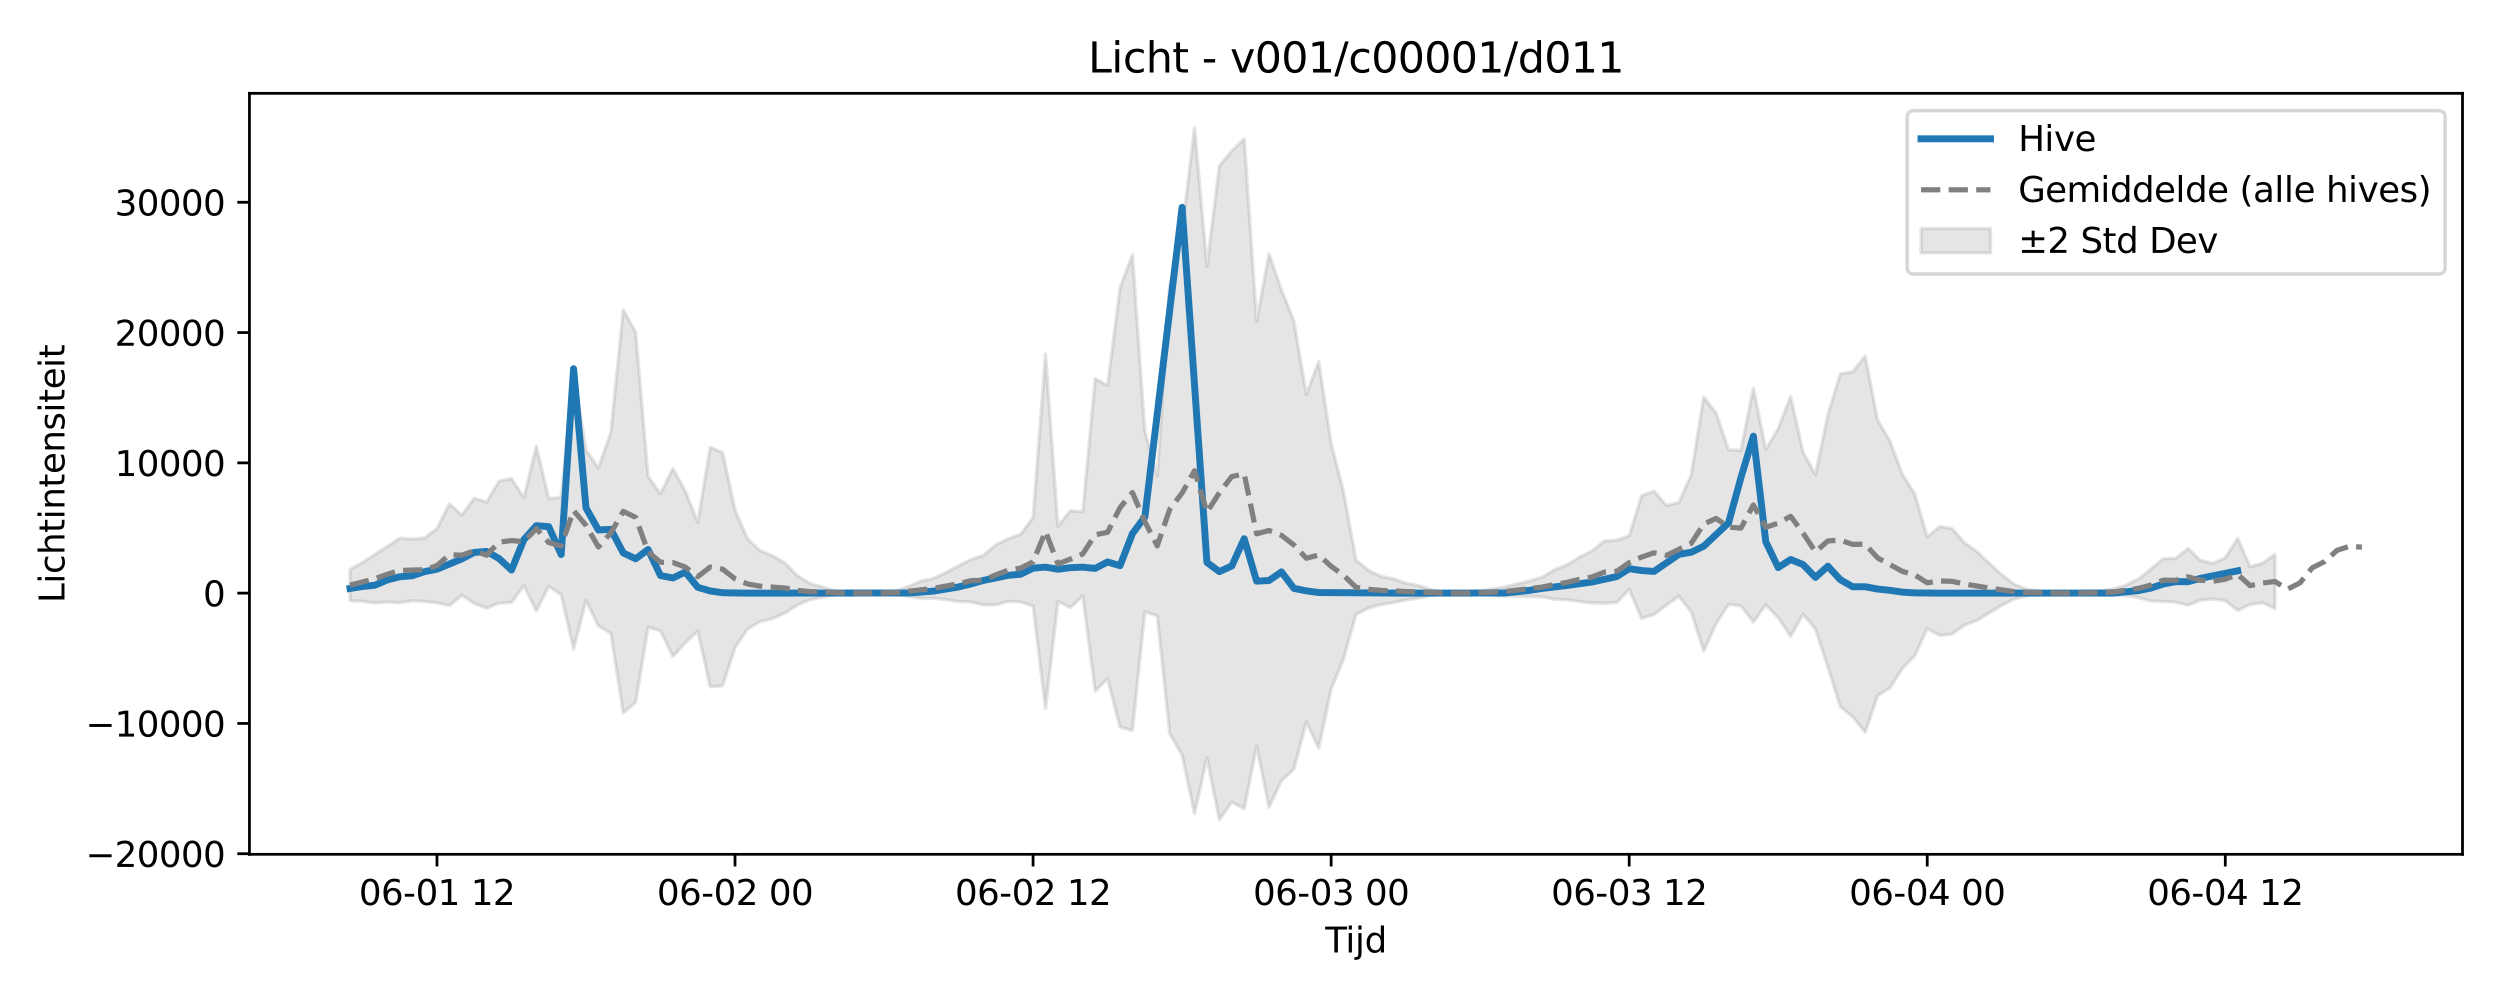 <?xml version="1.0" encoding="utf-8" standalone="no"?>
<!DOCTYPE svg PUBLIC "-//W3C//DTD SVG 1.1//EN"
  "http://www.w3.org/Graphics/SVG/1.1/DTD/svg11.dtd">
<svg xmlns:xlink="http://www.w3.org/1999/xlink" width="720pt" height="288pt" viewBox="0 0 720 288" xmlns="http://www.w3.org/2000/svg" version="1.1">
 <defs>
  <style type="text/css">*{stroke-linejoin: round; stroke-linecap: butt}</style>
 </defs>
 <g id="figure_1">
  <g id="patch_1">
   <path d="M 0 288 
L 720 288 
L 720 0 
L 0 0 
z
" style="fill: #ffffff"/>
  </g>
  <g id="axes_1">
   <g id="patch_2">
    <path d="M 71.84 246.04 
L 709.2 246.04 
L 709.2 26.88 
L 71.84 26.88 
z
" style="fill: #ffffff"/>
   </g>
   <g id="FillBetweenPolyCollection_1">
    <defs>
     <path id="m1512c66c21" d="M 100.811 -123.953 
L 100.811 -115 
L 104.388 -114.838 
L 107.964 -114.338 
L 111.541 -114.604 
L 115.118 -114.428 
L 118.694 -114.98 
L 122.271 -114.783 
L 125.847 -114.416 
L 129.424 -113.574 
L 133.001 -116.566 
L 136.577 -114.227 
L 140.154 -112.846 
L 143.731 -114.295 
L 147.307 -114.468 
L 150.884 -119.355 
L 154.461 -112.042 
L 158.037 -119.131 
L 161.614 -116.706 
L 165.191 -101.097 
L 168.767 -115.022 
L 172.344 -107.732 
L 175.921 -105.656 
L 179.497 -82.675 
L 183.074 -85.717 
L 186.651 -107.345 
L 190.227 -106.304 
L 193.804 -98.937 
L 197.381 -102.887 
L 200.957 -106.236 
L 204.534 -90.218 
L 208.111 -90.483 
L 211.687 -101.502 
L 215.264 -106.797 
L 218.841 -108.932 
L 222.417 -109.838 
L 225.994 -111.414 
L 229.571 -113.691 
L 233.147 -115.256 
L 236.724 -115.963 
L 240.3 -116.721 
L 243.877 -117.114 
L 247.454 -117.173 
L 251.03 -117.147 
L 254.607 -116.974 
L 258.184 -116.913 
L 261.76 -116.209 
L 265.337 -115.632 
L 268.914 -115.706 
L 272.49 -115.296 
L 276.067 -114.743 
L 279.644 -114.662 
L 283.22 -113.744 
L 286.797 -113.79 
L 290.374 -114.767 
L 293.95 -114.609 
L 297.527 -113.494 
L 301.104 -83.909 
L 304.68 -114.769 
L 308.257 -113.027 
L 311.834 -116.335 
L 315.41 -89.032 
L 318.987 -92.454 
L 322.564 -78.601 
L 326.14 -77.619 
L 329.717 -111.748 
L 333.294 -110.667 
L 336.87 -76.762 
L 340.447 -70.55 
L 344.023 -53.676 
L 347.6 -69.714 
L 351.177 -51.922 
L 354.753 -56.99 
L 358.33 -55.078 
L 361.907 -73.093 
L 365.483 -55.512 
L 369.06 -63.145 
L 372.637 -66.466 
L 376.213 -80.051 
L 379.79 -72.497 
L 383.367 -89.466 
L 386.943 -98.288 
L 390.52 -111.013 
L 394.097 -112.862 
L 397.673 -113.867 
L 401.25 -114.45 
L 404.827 -115.207 
L 408.403 -115.715 
L 411.98 -116.474 
L 415.557 -117.042 
L 419.133 -117.163 
L 422.71 -117.105 
L 426.287 -116.818 
L 429.863 -116.49 
L 433.44 -116.327 
L 437.017 -116.335 
L 440.593 -116.211 
L 444.17 -116.088 
L 447.746 -115.4 
L 451.323 -115.257 
L 454.9 -114.748 
L 458.476 -114.319 
L 462.053 -114.281 
L 465.63 -114.474 
L 469.206 -118.237 
L 472.783 -109.886 
L 476.36 -111.037 
L 479.936 -113.679 
L 483.513 -116.298 
L 487.09 -111.75 
L 490.666 -100.527 
L 494.243 -108.36 
L 497.82 -113.921 
L 501.396 -113.504 
L 504.973 -108.886 
L 508.55 -113.78 
L 512.126 -110.085 
L 515.703 -104.758 
L 519.28 -111.155 
L 522.856 -106.798 
L 526.433 -95.864 
L 530.01 -84.483 
L 533.586 -81.524 
L 537.163 -77.085 
L 540.74 -87.599 
L 544.316 -89.896 
L 547.893 -95.508 
L 551.469 -99.164 
L 555.046 -106.927 
L 558.623 -105.001 
L 562.199 -105.38 
L 565.776 -107.979 
L 569.353 -109.278 
L 572.929 -111.51 
L 576.506 -113.676 
L 580.083 -115.475 
L 583.659 -116.423 
L 587.236 -116.783 
L 590.813 -117.111 
L 594.389 -117.161 
L 597.966 -117.074 
L 601.543 -116.767 
L 605.119 -116.905 
L 608.696 -116.623 
L 612.273 -116.463 
L 615.849 -115.903 
L 619.426 -114.908 
L 623.003 -114.758 
L 626.579 -114.568 
L 630.156 -113.718 
L 633.733 -115.155 
L 637.309 -115.455 
L 640.886 -114.99 
L 644.463 -112.178 
L 648.039 -113.895 
L 651.616 -114.38 
L 655.193 -112.708 
L 655.193 -128.35 
L 655.193 -128.35 
L 651.616 -125.793 
L 648.039 -124.776 
L 644.463 -132.948 
L 640.886 -127.367 
L 637.309 -125.713 
L 633.733 -126.62 
L 630.156 -130.023 
L 626.579 -127.18 
L 623.003 -127.092 
L 619.426 -124.057 
L 615.849 -121.193 
L 612.273 -119.496 
L 608.696 -118.355 
L 605.119 -117.7 
L 601.543 -117.825 
L 597.966 -117.336 
L 594.389 -117.202 
L 590.813 -117.274 
L 587.236 -117.771 
L 583.659 -118.316 
L 580.083 -119.749 
L 576.506 -122.471 
L 572.929 -125.749 
L 569.353 -129.126 
L 565.776 -131.671 
L 562.199 -135.767 
L 558.623 -136.364 
L 555.046 -133.36 
L 551.469 -145.688 
L 547.893 -151.374 
L 544.316 -160.934 
L 540.74 -167.066 
L 537.163 -185.469 
L 533.586 -180.927 
L 530.01 -180.34 
L 526.433 -168.589 
L 522.856 -151.301 
L 519.28 -157.775 
L 515.703 -173.839 
L 512.126 -164.59 
L 508.55 -158.505 
L 504.973 -176.241 
L 501.396 -158.339 
L 497.82 -158.448 
L 494.243 -169.01 
L 490.666 -173.617 
L 487.09 -151.319 
L 483.513 -143.264 
L 479.936 -142.425 
L 476.36 -146.547 
L 472.783 -145.221 
L 469.206 -133.698 
L 465.63 -132.447 
L 462.053 -132.18 
L 458.476 -129.299 
L 454.9 -127.566 
L 451.323 -125.317 
L 447.746 -123.938 
L 444.17 -121.782 
L 440.593 -120.725 
L 437.017 -119.825 
L 433.44 -118.956 
L 429.863 -118.391 
L 426.287 -117.731 
L 422.71 -117.281 
L 419.133 -117.197 
L 415.557 -117.373 
L 411.98 -118.205 
L 408.403 -119.386 
L 404.827 -120.063 
L 401.25 -121.301 
L 397.673 -122.028 
L 394.097 -123.747 
L 390.52 -126.723 
L 386.943 -146.358 
L 383.367 -160.338 
L 379.79 -183.832 
L 376.213 -174.4 
L 372.637 -195.613 
L 369.06 -204.48 
L 365.483 -214.916 
L 361.907 -195.42 
L 358.33 -248.044 
L 354.753 -244.509 
L 351.177 -240.238 
L 347.6 -211.309 
L 344.023 -251.158 
L 340.447 -221.505 
L 336.87 -205.843 
L 333.294 -150.961 
L 329.717 -163.799 
L 326.14 -214.655 
L 322.564 -205.022 
L 318.987 -176.954 
L 315.41 -178.935 
L 311.834 -140.609 
L 308.257 -140.908 
L 304.68 -136.405 
L 301.104 -186.025 
L 297.527 -138.908 
L 293.95 -134.164 
L 290.374 -132.825 
L 286.797 -131.094 
L 283.22 -128.018 
L 279.644 -126.888 
L 276.067 -125.036 
L 272.49 -123.146 
L 268.914 -121.424 
L 265.337 -120.665 
L 261.76 -119.182 
L 258.184 -117.756 
L 254.607 -117.513 
L 251.03 -117.219 
L 247.454 -117.181 
L 243.877 -117.267 
L 240.3 -117.843 
L 236.724 -118.955 
L 233.147 -119.991 
L 229.571 -122.285 
L 225.994 -125.894 
L 222.417 -127.955 
L 218.841 -129.436 
L 215.264 -132.858 
L 211.687 -141.063 
L 208.111 -157.684 
L 204.534 -159.173 
L 200.957 -137.577 
L 197.381 -146.487 
L 193.804 -153.04 
L 190.227 -145.812 
L 186.651 -150.787 
L 183.074 -192.274 
L 179.497 -198.785 
L 175.921 -163.417 
L 172.344 -153.207 
L 168.767 -158.351 
L 165.191 -180.84 
L 161.614 -144.785 
L 158.037 -144.386 
L 154.461 -159.477 
L 150.884 -144.65 
L 147.307 -150.162 
L 143.731 -149.453 
L 140.154 -143.379 
L 136.577 -144.494 
L 133.001 -139.647 
L 129.424 -142.907 
L 125.847 -135.78 
L 122.271 -133.05 
L 118.694 -132.753 
L 115.118 -133.004 
L 111.541 -130.592 
L 107.964 -128.315 
L 104.388 -125.974 
L 100.811 -123.953 
z
" style="stroke: #808080; stroke-opacity: 0.2"/>
    </defs>
    <g clip-path="url(#p1333254c8b)">
     <use xlink:href="#m1512c66c21" x="0" y="288" style="fill: #808080; fill-opacity: 0.2; stroke: #808080; stroke-opacity: 0.2"/>
    </g>
   </g>
   <g id="matplotlib.axis_1">
    <g id="xtick_1">
     <g id="line2d_1">
      <defs>
       <path id="mc9ab67a3c7" d="M 0 0 
L 0 3.5 
" style="stroke: #000000; stroke-width: 0.8"/>
      </defs>
      <g>
       <use xlink:href="#mc9ab67a3c7" x="125.847" y="246.04" style="stroke: #000000; stroke-width: 0.8"/>
      </g>
     </g>
     <g id="text_1">
      <!-- 06-01 12 -->
      <g transform="translate(103.367 260.638) scale(0.1 -0.1)">
       <defs>
        <path id="DejaVuSans-30" d="M 2034 4250 
Q 1547 4250 1301 3770 
Q 1056 3291 1056 2328 
Q 1056 1369 1301 889 
Q 1547 409 2034 409 
Q 2525 409 2770 889 
Q 3016 1369 3016 2328 
Q 3016 3291 2770 3770 
Q 2525 4250 2034 4250 
z
M 2034 4750 
Q 2819 4750 3233 4129 
Q 3647 3509 3647 2328 
Q 3647 1150 3233 529 
Q 2819 -91 2034 -91 
Q 1250 -91 836 529 
Q 422 1150 422 2328 
Q 422 3509 836 4129 
Q 1250 4750 2034 4750 
z
" transform="scale(0.016)"/>
        <path id="DejaVuSans-36" d="M 2113 2584 
Q 1688 2584 1439 2293 
Q 1191 2003 1191 1497 
Q 1191 994 1439 701 
Q 1688 409 2113 409 
Q 2538 409 2786 701 
Q 3034 994 3034 1497 
Q 3034 2003 2786 2293 
Q 2538 2584 2113 2584 
z
M 3366 4563 
L 3366 3988 
Q 3128 4100 2886 4159 
Q 2644 4219 2406 4219 
Q 1781 4219 1451 3797 
Q 1122 3375 1075 2522 
Q 1259 2794 1537 2939 
Q 1816 3084 2150 3084 
Q 2853 3084 3261 2657 
Q 3669 2231 3669 1497 
Q 3669 778 3244 343 
Q 2819 -91 2113 -91 
Q 1303 -91 875 529 
Q 447 1150 447 2328 
Q 447 3434 972 4092 
Q 1497 4750 2381 4750 
Q 2619 4750 2861 4703 
Q 3103 4656 3366 4563 
z
" transform="scale(0.016)"/>
        <path id="DejaVuSans-2d" d="M 313 2009 
L 1997 2009 
L 1997 1497 
L 313 1497 
L 313 2009 
z
" transform="scale(0.016)"/>
        <path id="DejaVuSans-31" d="M 794 531 
L 1825 531 
L 1825 4091 
L 703 3866 
L 703 4441 
L 1819 4666 
L 2450 4666 
L 2450 531 
L 3481 531 
L 3481 0 
L 794 0 
L 794 531 
z
" transform="scale(0.016)"/>
        <path id="DejaVuSans-20" transform="scale(0.016)"/>
        <path id="DejaVuSans-32" d="M 1228 531 
L 3431 531 
L 3431 0 
L 469 0 
L 469 531 
Q 828 903 1448 1529 
Q 2069 2156 2228 2338 
Q 2531 2678 2651 2914 
Q 2772 3150 2772 3378 
Q 2772 3750 2511 3984 
Q 2250 4219 1831 4219 
Q 1534 4219 1204 4116 
Q 875 4013 500 3803 
L 500 4441 
Q 881 4594 1212 4672 
Q 1544 4750 1819 4750 
Q 2544 4750 2975 4387 
Q 3406 4025 3406 3419 
Q 3406 3131 3298 2873 
Q 3191 2616 2906 2266 
Q 2828 2175 2409 1742 
Q 1991 1309 1228 531 
z
" transform="scale(0.016)"/>
       </defs>
       <use xlink:href="#DejaVuSans-30"/>
       <use xlink:href="#DejaVuSans-36" transform="translate(63.623 0)"/>
       <use xlink:href="#DejaVuSans-2d" transform="translate(127.246 0)"/>
       <use xlink:href="#DejaVuSans-30" transform="translate(163.33 0)"/>
       <use xlink:href="#DejaVuSans-31" transform="translate(226.953 0)"/>
       <use xlink:href="#DejaVuSans-20" transform="translate(290.576 0)"/>
       <use xlink:href="#DejaVuSans-31" transform="translate(322.363 0)"/>
       <use xlink:href="#DejaVuSans-32" transform="translate(385.986 0)"/>
      </g>
     </g>
    </g>
    <g id="xtick_2">
     <g id="line2d_2">
      <g>
       <use xlink:href="#mc9ab67a3c7" x="211.687" y="246.04" style="stroke: #000000; stroke-width: 0.8"/>
      </g>
     </g>
     <g id="text_2">
      <!-- 06-02 00 -->
      <g transform="translate(189.207 260.638) scale(0.1 -0.1)">
       <use xlink:href="#DejaVuSans-30"/>
       <use xlink:href="#DejaVuSans-36" transform="translate(63.623 0)"/>
       <use xlink:href="#DejaVuSans-2d" transform="translate(127.246 0)"/>
       <use xlink:href="#DejaVuSans-30" transform="translate(163.33 0)"/>
       <use xlink:href="#DejaVuSans-32" transform="translate(226.953 0)"/>
       <use xlink:href="#DejaVuSans-20" transform="translate(290.576 0)"/>
       <use xlink:href="#DejaVuSans-30" transform="translate(322.363 0)"/>
       <use xlink:href="#DejaVuSans-30" transform="translate(385.986 0)"/>
      </g>
     </g>
    </g>
    <g id="xtick_3">
     <g id="line2d_3">
      <g>
       <use xlink:href="#mc9ab67a3c7" x="297.527" y="246.04" style="stroke: #000000; stroke-width: 0.8"/>
      </g>
     </g>
     <g id="text_3">
      <!-- 06-02 12 -->
      <g transform="translate(275.046 260.638) scale(0.1 -0.1)">
       <use xlink:href="#DejaVuSans-30"/>
       <use xlink:href="#DejaVuSans-36" transform="translate(63.623 0)"/>
       <use xlink:href="#DejaVuSans-2d" transform="translate(127.246 0)"/>
       <use xlink:href="#DejaVuSans-30" transform="translate(163.33 0)"/>
       <use xlink:href="#DejaVuSans-32" transform="translate(226.953 0)"/>
       <use xlink:href="#DejaVuSans-20" transform="translate(290.576 0)"/>
       <use xlink:href="#DejaVuSans-31" transform="translate(322.363 0)"/>
       <use xlink:href="#DejaVuSans-32" transform="translate(385.986 0)"/>
      </g>
     </g>
    </g>
    <g id="xtick_4">
     <g id="line2d_4">
      <g>
       <use xlink:href="#mc9ab67a3c7" x="383.367" y="246.04" style="stroke: #000000; stroke-width: 0.8"/>
      </g>
     </g>
     <g id="text_4">
      <!-- 06-03 00 -->
      <g transform="translate(360.886 260.638) scale(0.1 -0.1)">
       <defs>
        <path id="DejaVuSans-33" d="M 2597 2516 
Q 3050 2419 3304 2112 
Q 3559 1806 3559 1356 
Q 3559 666 3084 287 
Q 2609 -91 1734 -91 
Q 1441 -91 1130 -33 
Q 819 25 488 141 
L 488 750 
Q 750 597 1062 519 
Q 1375 441 1716 441 
Q 2309 441 2620 675 
Q 2931 909 2931 1356 
Q 2931 1769 2642 2001 
Q 2353 2234 1838 2234 
L 1294 2234 
L 1294 2753 
L 1863 2753 
Q 2328 2753 2575 2939 
Q 2822 3125 2822 3475 
Q 2822 3834 2567 4026 
Q 2313 4219 1838 4219 
Q 1578 4219 1281 4162 
Q 984 4106 628 3988 
L 628 4550 
Q 988 4650 1302 4700 
Q 1616 4750 1894 4750 
Q 2613 4750 3031 4423 
Q 3450 4097 3450 3541 
Q 3450 3153 3228 2886 
Q 3006 2619 2597 2516 
z
" transform="scale(0.016)"/>
       </defs>
       <use xlink:href="#DejaVuSans-30"/>
       <use xlink:href="#DejaVuSans-36" transform="translate(63.623 0)"/>
       <use xlink:href="#DejaVuSans-2d" transform="translate(127.246 0)"/>
       <use xlink:href="#DejaVuSans-30" transform="translate(163.33 0)"/>
       <use xlink:href="#DejaVuSans-33" transform="translate(226.953 0)"/>
       <use xlink:href="#DejaVuSans-20" transform="translate(290.576 0)"/>
       <use xlink:href="#DejaVuSans-30" transform="translate(322.363 0)"/>
       <use xlink:href="#DejaVuSans-30" transform="translate(385.986 0)"/>
      </g>
     </g>
    </g>
    <g id="xtick_5">
     <g id="line2d_5">
      <g>
       <use xlink:href="#mc9ab67a3c7" x="469.206" y="246.04" style="stroke: #000000; stroke-width: 0.8"/>
      </g>
     </g>
     <g id="text_5">
      <!-- 06-03 12 -->
      <g transform="translate(446.726 260.638) scale(0.1 -0.1)">
       <use xlink:href="#DejaVuSans-30"/>
       <use xlink:href="#DejaVuSans-36" transform="translate(63.623 0)"/>
       <use xlink:href="#DejaVuSans-2d" transform="translate(127.246 0)"/>
       <use xlink:href="#DejaVuSans-30" transform="translate(163.33 0)"/>
       <use xlink:href="#DejaVuSans-33" transform="translate(226.953 0)"/>
       <use xlink:href="#DejaVuSans-20" transform="translate(290.576 0)"/>
       <use xlink:href="#DejaVuSans-31" transform="translate(322.363 0)"/>
       <use xlink:href="#DejaVuSans-32" transform="translate(385.986 0)"/>
      </g>
     </g>
    </g>
    <g id="xtick_6">
     <g id="line2d_6">
      <g>
       <use xlink:href="#mc9ab67a3c7" x="555.046" y="246.04" style="stroke: #000000; stroke-width: 0.8"/>
      </g>
     </g>
     <g id="text_6">
      <!-- 06-04 00 -->
      <g transform="translate(532.566 260.638) scale(0.1 -0.1)">
       <defs>
        <path id="DejaVuSans-34" d="M 2419 4116 
L 825 1625 
L 2419 1625 
L 2419 4116 
z
M 2253 4666 
L 3047 4666 
L 3047 1625 
L 3713 1625 
L 3713 1100 
L 3047 1100 
L 3047 0 
L 2419 0 
L 2419 1100 
L 313 1100 
L 313 1709 
L 2253 4666 
z
" transform="scale(0.016)"/>
       </defs>
       <use xlink:href="#DejaVuSans-30"/>
       <use xlink:href="#DejaVuSans-36" transform="translate(63.623 0)"/>
       <use xlink:href="#DejaVuSans-2d" transform="translate(127.246 0)"/>
       <use xlink:href="#DejaVuSans-30" transform="translate(163.33 0)"/>
       <use xlink:href="#DejaVuSans-34" transform="translate(226.953 0)"/>
       <use xlink:href="#DejaVuSans-20" transform="translate(290.576 0)"/>
       <use xlink:href="#DejaVuSans-30" transform="translate(322.363 0)"/>
       <use xlink:href="#DejaVuSans-30" transform="translate(385.986 0)"/>
      </g>
     </g>
    </g>
    <g id="xtick_7">
     <g id="line2d_7">
      <g>
       <use xlink:href="#mc9ab67a3c7" x="640.886" y="246.04" style="stroke: #000000; stroke-width: 0.8"/>
      </g>
     </g>
     <g id="text_7">
      <!-- 06-04 12 -->
      <g transform="translate(618.405 260.638) scale(0.1 -0.1)">
       <use xlink:href="#DejaVuSans-30"/>
       <use xlink:href="#DejaVuSans-36" transform="translate(63.623 0)"/>
       <use xlink:href="#DejaVuSans-2d" transform="translate(127.246 0)"/>
       <use xlink:href="#DejaVuSans-30" transform="translate(163.33 0)"/>
       <use xlink:href="#DejaVuSans-34" transform="translate(226.953 0)"/>
       <use xlink:href="#DejaVuSans-20" transform="translate(290.576 0)"/>
       <use xlink:href="#DejaVuSans-31" transform="translate(322.363 0)"/>
       <use xlink:href="#DejaVuSans-32" transform="translate(385.986 0)"/>
      </g>
     </g>
    </g>
    <g id="text_8">
     <!-- Tijd -->
     <g transform="translate(381.67 274.317) scale(0.1 -0.1)">
      <defs>
       <path id="DejaVuSans-54" d="M -19 4666 
L 3928 4666 
L 3928 4134 
L 2272 4134 
L 2272 0 
L 1638 0 
L 1638 4134 
L -19 4134 
L -19 4666 
z
" transform="scale(0.016)"/>
       <path id="DejaVuSans-69" d="M 603 3500 
L 1178 3500 
L 1178 0 
L 603 0 
L 603 3500 
z
M 603 4863 
L 1178 4863 
L 1178 4134 
L 603 4134 
L 603 4863 
z
" transform="scale(0.016)"/>
       <path id="DejaVuSans-6a" d="M 603 3500 
L 1178 3500 
L 1178 -63 
Q 1178 -731 923 -1031 
Q 669 -1331 103 -1331 
L -116 -1331 
L -116 -844 
L 38 -844 
Q 366 -844 484 -692 
Q 603 -541 603 -63 
L 603 3500 
z
M 603 4863 
L 1178 4863 
L 1178 4134 
L 603 4134 
L 603 4863 
z
" transform="scale(0.016)"/>
       <path id="DejaVuSans-64" d="M 2906 2969 
L 2906 4863 
L 3481 4863 
L 3481 0 
L 2906 0 
L 2906 525 
Q 2725 213 2448 61 
Q 2172 -91 1784 -91 
Q 1150 -91 751 415 
Q 353 922 353 1747 
Q 353 2572 751 3078 
Q 1150 3584 1784 3584 
Q 2172 3584 2448 3432 
Q 2725 3281 2906 2969 
z
M 947 1747 
Q 947 1113 1208 752 
Q 1469 391 1925 391 
Q 2381 391 2643 752 
Q 2906 1113 2906 1747 
Q 2906 2381 2643 2742 
Q 2381 3103 1925 3103 
Q 1469 3103 1208 2742 
Q 947 2381 947 1747 
z
" transform="scale(0.016)"/>
      </defs>
      <use xlink:href="#DejaVuSans-54"/>
      <use xlink:href="#DejaVuSans-69" transform="translate(57.959 0)"/>
      <use xlink:href="#DejaVuSans-6a" transform="translate(85.742 0)"/>
      <use xlink:href="#DejaVuSans-64" transform="translate(113.525 0)"/>
     </g>
    </g>
   </g>
   <g id="matplotlib.axis_2">
    <g id="ytick_1">
     <g id="line2d_8">
      <defs>
       <path id="m2049dc6918" d="M 0 0 
L -3.5 0 
" style="stroke: #000000; stroke-width: 0.8"/>
      </defs>
      <g>
       <use xlink:href="#m2049dc6918" x="71.84" y="245.87" style="stroke: #000000; stroke-width: 0.8"/>
      </g>
     </g>
     <g id="text_9">
      <!-- −20000 -->
      <g transform="translate(24.648 249.669) scale(0.1 -0.1)">
       <defs>
        <path id="DejaVuSans-2212" d="M 678 2272 
L 4684 2272 
L 4684 1741 
L 678 1741 
L 678 2272 
z
" transform="scale(0.016)"/>
       </defs>
       <use xlink:href="#DejaVuSans-2212"/>
       <use xlink:href="#DejaVuSans-32" transform="translate(83.789 0)"/>
       <use xlink:href="#DejaVuSans-30" transform="translate(147.412 0)"/>
       <use xlink:href="#DejaVuSans-30" transform="translate(211.035 0)"/>
       <use xlink:href="#DejaVuSans-30" transform="translate(274.658 0)"/>
       <use xlink:href="#DejaVuSans-30" transform="translate(338.281 0)"/>
      </g>
     </g>
    </g>
    <g id="ytick_2">
     <g id="line2d_9">
      <g>
       <use xlink:href="#m2049dc6918" x="71.84" y="208.347" style="stroke: #000000; stroke-width: 0.8"/>
      </g>
     </g>
     <g id="text_10">
      <!-- −10000 -->
      <g transform="translate(24.648 212.146) scale(0.1 -0.1)">
       <use xlink:href="#DejaVuSans-2212"/>
       <use xlink:href="#DejaVuSans-31" transform="translate(83.789 0)"/>
       <use xlink:href="#DejaVuSans-30" transform="translate(147.412 0)"/>
       <use xlink:href="#DejaVuSans-30" transform="translate(211.035 0)"/>
       <use xlink:href="#DejaVuSans-30" transform="translate(274.658 0)"/>
       <use xlink:href="#DejaVuSans-30" transform="translate(338.281 0)"/>
      </g>
     </g>
    </g>
    <g id="ytick_3">
     <g id="line2d_10">
      <g>
       <use xlink:href="#m2049dc6918" x="71.84" y="170.824" style="stroke: #000000; stroke-width: 0.8"/>
      </g>
     </g>
     <g id="text_11">
      <!-- 0 -->
      <g transform="translate(58.477 174.623) scale(0.1 -0.1)">
       <use xlink:href="#DejaVuSans-30"/>
      </g>
     </g>
    </g>
    <g id="ytick_4">
     <g id="line2d_11">
      <g>
       <use xlink:href="#m2049dc6918" x="71.84" y="133.301" style="stroke: #000000; stroke-width: 0.8"/>
      </g>
     </g>
     <g id="text_12">
      <!-- 10000 -->
      <g transform="translate(33.028 137.1) scale(0.1 -0.1)">
       <use xlink:href="#DejaVuSans-31"/>
       <use xlink:href="#DejaVuSans-30" transform="translate(63.623 0)"/>
       <use xlink:href="#DejaVuSans-30" transform="translate(127.246 0)"/>
       <use xlink:href="#DejaVuSans-30" transform="translate(190.869 0)"/>
       <use xlink:href="#DejaVuSans-30" transform="translate(254.492 0)"/>
      </g>
     </g>
    </g>
    <g id="ytick_5">
     <g id="line2d_12">
      <g>
       <use xlink:href="#m2049dc6918" x="71.84" y="95.778" style="stroke: #000000; stroke-width: 0.8"/>
      </g>
     </g>
     <g id="text_13">
      <!-- 20000 -->
      <g transform="translate(33.028 99.577) scale(0.1 -0.1)">
       <use xlink:href="#DejaVuSans-32"/>
       <use xlink:href="#DejaVuSans-30" transform="translate(63.623 0)"/>
       <use xlink:href="#DejaVuSans-30" transform="translate(127.246 0)"/>
       <use xlink:href="#DejaVuSans-30" transform="translate(190.869 0)"/>
       <use xlink:href="#DejaVuSans-30" transform="translate(254.492 0)"/>
      </g>
     </g>
    </g>
    <g id="ytick_6">
     <g id="line2d_13">
      <g>
       <use xlink:href="#m2049dc6918" x="71.84" y="58.254" style="stroke: #000000; stroke-width: 0.8"/>
      </g>
     </g>
     <g id="text_14">
      <!-- 30000 -->
      <g transform="translate(33.028 62.054) scale(0.1 -0.1)">
       <use xlink:href="#DejaVuSans-33"/>
       <use xlink:href="#DejaVuSans-30" transform="translate(63.623 0)"/>
       <use xlink:href="#DejaVuSans-30" transform="translate(127.246 0)"/>
       <use xlink:href="#DejaVuSans-30" transform="translate(190.869 0)"/>
       <use xlink:href="#DejaVuSans-30" transform="translate(254.492 0)"/>
      </g>
     </g>
    </g>
    <g id="text_15">
     <!-- Lichtintensiteit -->
     <g transform="translate(18.568 173.656) rotate(-90) scale(0.1 -0.1)">
      <defs>
       <path id="DejaVuSans-4c" d="M 628 4666 
L 1259 4666 
L 1259 531 
L 3531 531 
L 3531 0 
L 628 0 
L 628 4666 
z
" transform="scale(0.016)"/>
       <path id="DejaVuSans-63" d="M 3122 3366 
L 3122 2828 
Q 2878 2963 2633 3030 
Q 2388 3097 2138 3097 
Q 1578 3097 1268 2742 
Q 959 2388 959 1747 
Q 959 1106 1268 751 
Q 1578 397 2138 397 
Q 2388 397 2633 464 
Q 2878 531 3122 666 
L 3122 134 
Q 2881 22 2623 -34 
Q 2366 -91 2075 -91 
Q 1284 -91 818 406 
Q 353 903 353 1747 
Q 353 2603 823 3093 
Q 1294 3584 2113 3584 
Q 2378 3584 2631 3529 
Q 2884 3475 3122 3366 
z
" transform="scale(0.016)"/>
       <path id="DejaVuSans-68" d="M 3513 2113 
L 3513 0 
L 2938 0 
L 2938 2094 
Q 2938 2591 2744 2837 
Q 2550 3084 2163 3084 
Q 1697 3084 1428 2787 
Q 1159 2491 1159 1978 
L 1159 0 
L 581 0 
L 581 4863 
L 1159 4863 
L 1159 2956 
Q 1366 3272 1645 3428 
Q 1925 3584 2291 3584 
Q 2894 3584 3203 3211 
Q 3513 2838 3513 2113 
z
" transform="scale(0.016)"/>
       <path id="DejaVuSans-74" d="M 1172 4494 
L 1172 3500 
L 2356 3500 
L 2356 3053 
L 1172 3053 
L 1172 1153 
Q 1172 725 1289 603 
Q 1406 481 1766 481 
L 2356 481 
L 2356 0 
L 1766 0 
Q 1100 0 847 248 
Q 594 497 594 1153 
L 594 3053 
L 172 3053 
L 172 3500 
L 594 3500 
L 594 4494 
L 1172 4494 
z
" transform="scale(0.016)"/>
       <path id="DejaVuSans-6e" d="M 3513 2113 
L 3513 0 
L 2938 0 
L 2938 2094 
Q 2938 2591 2744 2837 
Q 2550 3084 2163 3084 
Q 1697 3084 1428 2787 
Q 1159 2491 1159 1978 
L 1159 0 
L 581 0 
L 581 3500 
L 1159 3500 
L 1159 2956 
Q 1366 3272 1645 3428 
Q 1925 3584 2291 3584 
Q 2894 3584 3203 3211 
Q 3513 2838 3513 2113 
z
" transform="scale(0.016)"/>
       <path id="DejaVuSans-65" d="M 3597 1894 
L 3597 1613 
L 953 1613 
Q 991 1019 1311 708 
Q 1631 397 2203 397 
Q 2534 397 2845 478 
Q 3156 559 3463 722 
L 3463 178 
Q 3153 47 2828 -22 
Q 2503 -91 2169 -91 
Q 1331 -91 842 396 
Q 353 884 353 1716 
Q 353 2575 817 3079 
Q 1281 3584 2069 3584 
Q 2775 3584 3186 3129 
Q 3597 2675 3597 1894 
z
M 3022 2063 
Q 3016 2534 2758 2815 
Q 2500 3097 2075 3097 
Q 1594 3097 1305 2825 
Q 1016 2553 972 2059 
L 3022 2063 
z
" transform="scale(0.016)"/>
       <path id="DejaVuSans-73" d="M 2834 3397 
L 2834 2853 
Q 2591 2978 2328 3040 
Q 2066 3103 1784 3103 
Q 1356 3103 1142 2972 
Q 928 2841 928 2578 
Q 928 2378 1081 2264 
Q 1234 2150 1697 2047 
L 1894 2003 
Q 2506 1872 2764 1633 
Q 3022 1394 3022 966 
Q 3022 478 2636 193 
Q 2250 -91 1575 -91 
Q 1294 -91 989 -36 
Q 684 19 347 128 
L 347 722 
Q 666 556 975 473 
Q 1284 391 1588 391 
Q 1994 391 2212 530 
Q 2431 669 2431 922 
Q 2431 1156 2273 1281 
Q 2116 1406 1581 1522 
L 1381 1569 
Q 847 1681 609 1914 
Q 372 2147 372 2553 
Q 372 3047 722 3315 
Q 1072 3584 1716 3584 
Q 2034 3584 2315 3537 
Q 2597 3491 2834 3397 
z
" transform="scale(0.016)"/>
      </defs>
      <use xlink:href="#DejaVuSans-4c"/>
      <use xlink:href="#DejaVuSans-69" transform="translate(55.713 0)"/>
      <use xlink:href="#DejaVuSans-63" transform="translate(83.496 0)"/>
      <use xlink:href="#DejaVuSans-68" transform="translate(138.477 0)"/>
      <use xlink:href="#DejaVuSans-74" transform="translate(201.855 0)"/>
      <use xlink:href="#DejaVuSans-69" transform="translate(241.064 0)"/>
      <use xlink:href="#DejaVuSans-6e" transform="translate(268.848 0)"/>
      <use xlink:href="#DejaVuSans-74" transform="translate(332.227 0)"/>
      <use xlink:href="#DejaVuSans-65" transform="translate(371.436 0)"/>
      <use xlink:href="#DejaVuSans-6e" transform="translate(432.959 0)"/>
      <use xlink:href="#DejaVuSans-73" transform="translate(496.338 0)"/>
      <use xlink:href="#DejaVuSans-69" transform="translate(548.438 0)"/>
      <use xlink:href="#DejaVuSans-74" transform="translate(576.221 0)"/>
      <use xlink:href="#DejaVuSans-65" transform="translate(615.43 0)"/>
      <use xlink:href="#DejaVuSans-69" transform="translate(676.953 0)"/>
      <use xlink:href="#DejaVuSans-74" transform="translate(704.736 0)"/>
     </g>
    </g>
   </g>
   <g id="line2d_14">
    <path d="M 100.811 169.487 
L 104.388 168.907 
L 107.964 168.55 
L 111.541 167.012 
L 115.118 166.112 
L 118.694 165.822 
L 122.271 164.639 
L 125.847 163.932 
L 133.001 160.966 
L 136.577 159.095 
L 140.154 158.804 
L 143.731 160.868 
L 147.307 164.164 
L 150.884 155.407 
L 154.461 151.395 
L 158.037 151.677 
L 161.614 159.701 
L 165.191 106.2 
L 168.767 146.271 
L 172.344 152.638 
L 175.921 152.456 
L 179.497 159.239 
L 183.074 160.935 
L 186.651 158.259 
L 190.227 165.764 
L 193.804 166.457 
L 197.381 164.756 
L 200.957 169.147 
L 204.534 170.192 
L 208.111 170.712 
L 215.264 170.824 
L 261.76 170.776 
L 268.914 170.233 
L 276.067 169.04 
L 279.644 168.176 
L 283.22 167.167 
L 290.374 165.69 
L 293.95 165.374 
L 297.527 163.623 
L 301.104 163.338 
L 304.68 163.945 
L 308.257 163.491 
L 311.834 163.347 
L 315.41 163.701 
L 318.987 161.843 
L 322.564 162.92 
L 326.14 153.685 
L 329.717 148.879 
L 340.447 59.712 
L 347.6 161.987 
L 351.177 164.63 
L 354.753 162.998 
L 358.33 155.153 
L 361.907 167.367 
L 365.483 167.188 
L 369.06 164.71 
L 372.637 169.453 
L 376.213 170.171 
L 379.79 170.653 
L 404.827 170.824 
L 433.44 170.779 
L 440.593 170.017 
L 444.17 169.461 
L 451.323 168.604 
L 458.476 167.622 
L 465.63 166.049 
L 469.206 163.773 
L 472.783 164.316 
L 476.36 164.574 
L 483.513 159.653 
L 487.09 159.037 
L 490.666 157.314 
L 497.82 150.587 
L 501.396 137.538 
L 504.973 125.621 
L 508.55 156.043 
L 512.126 163.457 
L 515.703 161.141 
L 519.28 162.591 
L 522.856 166.287 
L 526.433 163.063 
L 530.01 166.954 
L 533.586 168.994 
L 537.163 168.976 
L 540.74 169.647 
L 544.316 170.016 
L 547.893 170.536 
L 551.469 170.752 
L 558.623 170.824 
L 608.696 170.792 
L 615.849 170.097 
L 619.426 169.37 
L 623.003 168.2 
L 626.579 167.523 
L 630.156 167.534 
L 633.733 166.563 
L 644.463 164.398 
L 644.463 164.398 
" clip-path="url(#p1333254c8b)" style="fill: none; stroke: #1f77b4; stroke-width: 2; stroke-linecap: square"/>
   </g>
   <g id="line2d_15">
    <path d="M 100.811 168.523 
L 107.964 166.673 
L 111.541 165.402 
L 115.118 164.284 
L 122.271 164.083 
L 125.847 162.902 
L 129.424 159.76 
L 133.001 159.894 
L 136.577 158.639 
L 140.154 159.887 
L 143.731 156.126 
L 147.307 155.685 
L 150.884 155.998 
L 154.461 152.24 
L 158.037 156.242 
L 161.614 157.254 
L 165.191 147.031 
L 168.767 151.313 
L 172.344 157.53 
L 175.921 153.463 
L 179.497 147.27 
L 183.074 149.005 
L 186.651 158.934 
L 190.227 161.942 
L 193.804 162.011 
L 197.381 163.313 
L 200.957 166.093 
L 204.534 163.304 
L 208.111 163.916 
L 211.687 166.717 
L 215.264 168.172 
L 218.841 168.816 
L 225.994 169.346 
L 229.571 170.012 
L 233.147 170.377 
L 243.877 170.809 
L 254.607 170.756 
L 258.184 170.666 
L 265.337 169.852 
L 268.914 169.435 
L 276.067 168.111 
L 279.644 167.225 
L 283.22 167.119 
L 286.797 165.558 
L 290.374 164.204 
L 293.95 163.613 
L 297.527 161.799 
L 301.104 153.033 
L 304.68 162.413 
L 308.257 161.032 
L 311.834 159.528 
L 315.41 154.016 
L 318.987 153.296 
L 322.564 146.188 
L 326.14 141.863 
L 329.717 150.226 
L 333.294 157.186 
L 336.87 146.697 
L 340.447 141.972 
L 344.023 135.583 
L 347.6 147.489 
L 351.177 141.92 
L 354.753 137.25 
L 358.33 136.439 
L 361.907 153.744 
L 365.483 152.786 
L 369.06 154.187 
L 372.637 156.961 
L 376.213 160.775 
L 379.79 159.836 
L 383.367 163.098 
L 386.943 165.677 
L 390.52 169.132 
L 394.097 169.696 
L 397.673 170.052 
L 401.25 170.125 
L 404.827 170.365 
L 408.403 170.449 
L 415.557 170.793 
L 422.71 170.807 
L 429.863 170.56 
L 433.44 170.359 
L 444.17 169.065 
L 447.746 168.331 
L 451.323 167.713 
L 454.9 166.843 
L 458.476 166.191 
L 462.053 164.769 
L 465.63 164.539 
L 469.206 162.032 
L 472.783 160.447 
L 476.36 159.208 
L 479.936 159.948 
L 487.09 156.466 
L 490.666 150.928 
L 494.243 149.315 
L 497.82 151.816 
L 501.396 152.078 
L 504.973 145.437 
L 508.55 151.857 
L 512.126 150.662 
L 515.703 148.701 
L 519.28 153.535 
L 522.856 158.951 
L 526.433 155.774 
L 530.01 155.589 
L 533.586 156.774 
L 537.163 156.723 
L 540.74 160.667 
L 547.893 164.559 
L 551.469 165.574 
L 555.046 167.857 
L 558.623 167.317 
L 562.199 167.427 
L 565.776 168.175 
L 572.929 169.371 
L 580.083 170.388 
L 583.659 170.631 
L 594.389 170.819 
L 605.119 170.698 
L 608.696 170.511 
L 615.849 169.452 
L 619.426 168.517 
L 623.003 167.075 
L 626.579 167.126 
L 630.156 166.129 
L 633.733 167.113 
L 637.309 167.416 
L 640.886 166.821 
L 644.463 165.437 
L 648.039 168.665 
L 651.616 167.913 
L 655.193 167.471 
L 658.769 169.7 
L 662.346 167.907 
L 665.922 163.529 
L 669.499 161.731 
L 673.076 158.487 
L 676.652 157.331 
L 680.229 157.588 
L 680.229 157.588 
" clip-path="url(#p1333254c8b)" style="fill: none; stroke-dasharray: 5.55,2.4; stroke-dashoffset: 0; stroke: #808080; stroke-width: 1.5"/>
   </g>
   <g id="patch_3">
    <path d="M 71.84 246.04 
L 71.84 26.88 
" style="fill: none; stroke: #000000; stroke-width: 0.8; stroke-linejoin: miter; stroke-linecap: square"/>
   </g>
   <g id="patch_4">
    <path d="M 709.2 246.04 
L 709.2 26.88 
" style="fill: none; stroke: #000000; stroke-width: 0.8; stroke-linejoin: miter; stroke-linecap: square"/>
   </g>
   <g id="patch_5">
    <path d="M 71.84 246.04 
L 709.2 246.04 
" style="fill: none; stroke: #000000; stroke-width: 0.8; stroke-linejoin: miter; stroke-linecap: square"/>
   </g>
   <g id="patch_6">
    <path d="M 71.84 26.88 
L 709.2 26.88 
" style="fill: none; stroke: #000000; stroke-width: 0.8; stroke-linejoin: miter; stroke-linecap: square"/>
   </g>
   <g id="text_16">
    <!-- Licht - v001/c00001/d011 -->
    <g transform="translate(313.383 20.88) scale(0.12 -0.12)">
     <defs>
      <path id="DejaVuSans-76" d="M 191 3500 
L 800 3500 
L 1894 563 
L 2988 3500 
L 3597 3500 
L 2284 0 
L 1503 0 
L 191 3500 
z
" transform="scale(0.016)"/>
      <path id="DejaVuSans-2f" d="M 1625 4666 
L 2156 4666 
L 531 -594 
L 0 -594 
L 1625 4666 
z
" transform="scale(0.016)"/>
     </defs>
     <use xlink:href="#DejaVuSans-4c"/>
     <use xlink:href="#DejaVuSans-69" transform="translate(55.713 0)"/>
     <use xlink:href="#DejaVuSans-63" transform="translate(83.496 0)"/>
     <use xlink:href="#DejaVuSans-68" transform="translate(138.477 0)"/>
     <use xlink:href="#DejaVuSans-74" transform="translate(201.855 0)"/>
     <use xlink:href="#DejaVuSans-20" transform="translate(241.064 0)"/>
     <use xlink:href="#DejaVuSans-2d" transform="translate(272.852 0)"/>
     <use xlink:href="#DejaVuSans-20" transform="translate(308.936 0)"/>
     <use xlink:href="#DejaVuSans-76" transform="translate(340.723 0)"/>
     <use xlink:href="#DejaVuSans-30" transform="translate(399.902 0)"/>
     <use xlink:href="#DejaVuSans-30" transform="translate(463.525 0)"/>
     <use xlink:href="#DejaVuSans-31" transform="translate(527.148 0)"/>
     <use xlink:href="#DejaVuSans-2f" transform="translate(590.771 0)"/>
     <use xlink:href="#DejaVuSans-63" transform="translate(624.463 0)"/>
     <use xlink:href="#DejaVuSans-30" transform="translate(679.443 0)"/>
     <use xlink:href="#DejaVuSans-30" transform="translate(743.066 0)"/>
     <use xlink:href="#DejaVuSans-30" transform="translate(806.689 0)"/>
     <use xlink:href="#DejaVuSans-30" transform="translate(870.312 0)"/>
     <use xlink:href="#DejaVuSans-31" transform="translate(933.936 0)"/>
     <use xlink:href="#DejaVuSans-2f" transform="translate(997.559 0)"/>
     <use xlink:href="#DejaVuSans-64" transform="translate(1031.25 0)"/>
     <use xlink:href="#DejaVuSans-30" transform="translate(1094.727 0)"/>
     <use xlink:href="#DejaVuSans-31" transform="translate(1158.35 0)"/>
     <use xlink:href="#DejaVuSans-31" transform="translate(1221.973 0)"/>
    </g>
   </g>
   <g id="legend_1">
    <g id="patch_7">
     <path d="M 551.256 78.914 
L 702.2 78.914 
Q 704.2 78.914 704.2 76.914 
L 704.2 33.88 
Q 704.2 31.88 702.2 31.88 
L 551.256 31.88 
Q 549.256 31.88 549.256 33.88 
L 549.256 76.914 
Q 549.256 78.914 551.256 78.914 
z
" style="fill: #ffffff; opacity: 0.8; stroke: #cccccc; stroke-linejoin: miter"/>
    </g>
    <g id="line2d_16">
     <path d="M 553.256 39.978 
L 563.256 39.978 
L 573.256 39.978 
" style="fill: none; stroke: #1f77b4; stroke-width: 2; stroke-linecap: square"/>
    </g>
    <g id="text_17">
     <!-- Hive -->
     <g transform="translate(581.256 43.478) scale(0.1 -0.1)">
      <defs>
       <path id="DejaVuSans-48" d="M 628 4666 
L 1259 4666 
L 1259 2753 
L 3553 2753 
L 3553 4666 
L 4184 4666 
L 4184 0 
L 3553 0 
L 3553 2222 
L 1259 2222 
L 1259 0 
L 628 0 
L 628 4666 
z
" transform="scale(0.016)"/>
      </defs>
      <use xlink:href="#DejaVuSans-48"/>
      <use xlink:href="#DejaVuSans-69" transform="translate(75.195 0)"/>
      <use xlink:href="#DejaVuSans-76" transform="translate(102.979 0)"/>
      <use xlink:href="#DejaVuSans-65" transform="translate(162.158 0)"/>
     </g>
    </g>
    <g id="line2d_17">
     <path d="M 553.256 54.657 
L 563.256 54.657 
L 573.256 54.657 
" style="fill: none; stroke-dasharray: 5.55,2.4; stroke-dashoffset: 0; stroke: #808080; stroke-width: 1.5"/>
    </g>
    <g id="text_18">
     <!-- Gemiddelde (alle hives) -->
     <g transform="translate(581.256 58.157) scale(0.1 -0.1)">
      <defs>
       <path id="DejaVuSans-47" d="M 3809 666 
L 3809 1919 
L 2778 1919 
L 2778 2438 
L 4434 2438 
L 4434 434 
Q 4069 175 3628 42 
Q 3188 -91 2688 -91 
Q 1594 -91 976 548 
Q 359 1188 359 2328 
Q 359 3472 976 4111 
Q 1594 4750 2688 4750 
Q 3144 4750 3555 4637 
Q 3966 4525 4313 4306 
L 4313 3634 
Q 3963 3931 3569 4081 
Q 3175 4231 2741 4231 
Q 1884 4231 1454 3753 
Q 1025 3275 1025 2328 
Q 1025 1384 1454 906 
Q 1884 428 2741 428 
Q 3075 428 3337 486 
Q 3600 544 3809 666 
z
" transform="scale(0.016)"/>
       <path id="DejaVuSans-6d" d="M 3328 2828 
Q 3544 3216 3844 3400 
Q 4144 3584 4550 3584 
Q 5097 3584 5394 3201 
Q 5691 2819 5691 2113 
L 5691 0 
L 5113 0 
L 5113 2094 
Q 5113 2597 4934 2840 
Q 4756 3084 4391 3084 
Q 3944 3084 3684 2787 
Q 3425 2491 3425 1978 
L 3425 0 
L 2847 0 
L 2847 2094 
Q 2847 2600 2669 2842 
Q 2491 3084 2119 3084 
Q 1678 3084 1418 2786 
Q 1159 2488 1159 1978 
L 1159 0 
L 581 0 
L 581 3500 
L 1159 3500 
L 1159 2956 
Q 1356 3278 1631 3431 
Q 1906 3584 2284 3584 
Q 2666 3584 2933 3390 
Q 3200 3197 3328 2828 
z
" transform="scale(0.016)"/>
       <path id="DejaVuSans-6c" d="M 603 4863 
L 1178 4863 
L 1178 0 
L 603 0 
L 603 4863 
z
" transform="scale(0.016)"/>
       <path id="DejaVuSans-28" d="M 1984 4856 
Q 1566 4138 1362 3434 
Q 1159 2731 1159 2009 
Q 1159 1288 1364 580 
Q 1569 -128 1984 -844 
L 1484 -844 
Q 1016 -109 783 600 
Q 550 1309 550 2009 
Q 550 2706 781 3412 
Q 1013 4119 1484 4856 
L 1984 4856 
z
" transform="scale(0.016)"/>
       <path id="DejaVuSans-61" d="M 2194 1759 
Q 1497 1759 1228 1600 
Q 959 1441 959 1056 
Q 959 750 1161 570 
Q 1363 391 1709 391 
Q 2188 391 2477 730 
Q 2766 1069 2766 1631 
L 2766 1759 
L 2194 1759 
z
M 3341 1997 
L 3341 0 
L 2766 0 
L 2766 531 
Q 2569 213 2275 61 
Q 1981 -91 1556 -91 
Q 1019 -91 701 211 
Q 384 513 384 1019 
Q 384 1609 779 1909 
Q 1175 2209 1959 2209 
L 2766 2209 
L 2766 2266 
Q 2766 2663 2505 2880 
Q 2244 3097 1772 3097 
Q 1472 3097 1187 3025 
Q 903 2953 641 2809 
L 641 3341 
Q 956 3463 1253 3523 
Q 1550 3584 1831 3584 
Q 2591 3584 2966 3190 
Q 3341 2797 3341 1997 
z
" transform="scale(0.016)"/>
       <path id="DejaVuSans-29" d="M 513 4856 
L 1013 4856 
Q 1481 4119 1714 3412 
Q 1947 2706 1947 2009 
Q 1947 1309 1714 600 
Q 1481 -109 1013 -844 
L 513 -844 
Q 928 -128 1133 580 
Q 1338 1288 1338 2009 
Q 1338 2731 1133 3434 
Q 928 4138 513 4856 
z
" transform="scale(0.016)"/>
      </defs>
      <use xlink:href="#DejaVuSans-47"/>
      <use xlink:href="#DejaVuSans-65" transform="translate(77.49 0)"/>
      <use xlink:href="#DejaVuSans-6d" transform="translate(139.014 0)"/>
      <use xlink:href="#DejaVuSans-69" transform="translate(236.426 0)"/>
      <use xlink:href="#DejaVuSans-64" transform="translate(264.209 0)"/>
      <use xlink:href="#DejaVuSans-64" transform="translate(327.686 0)"/>
      <use xlink:href="#DejaVuSans-65" transform="translate(391.162 0)"/>
      <use xlink:href="#DejaVuSans-6c" transform="translate(452.686 0)"/>
      <use xlink:href="#DejaVuSans-64" transform="translate(480.469 0)"/>
      <use xlink:href="#DejaVuSans-65" transform="translate(543.945 0)"/>
      <use xlink:href="#DejaVuSans-20" transform="translate(605.469 0)"/>
      <use xlink:href="#DejaVuSans-28" transform="translate(637.256 0)"/>
      <use xlink:href="#DejaVuSans-61" transform="translate(676.27 0)"/>
      <use xlink:href="#DejaVuSans-6c" transform="translate(737.549 0)"/>
      <use xlink:href="#DejaVuSans-6c" transform="translate(765.332 0)"/>
      <use xlink:href="#DejaVuSans-65" transform="translate(793.115 0)"/>
      <use xlink:href="#DejaVuSans-20" transform="translate(854.639 0)"/>
      <use xlink:href="#DejaVuSans-68" transform="translate(886.426 0)"/>
      <use xlink:href="#DejaVuSans-69" transform="translate(949.805 0)"/>
      <use xlink:href="#DejaVuSans-76" transform="translate(977.588 0)"/>
      <use xlink:href="#DejaVuSans-65" transform="translate(1036.768 0)"/>
      <use xlink:href="#DejaVuSans-73" transform="translate(1098.291 0)"/>
      <use xlink:href="#DejaVuSans-29" transform="translate(1150.391 0)"/>
     </g>
    </g>
    <g id="patch_8">
     <path d="M 553.256 72.835 
L 573.256 72.835 
L 573.256 65.835 
L 553.256 65.835 
z
" style="fill: #808080; fill-opacity: 0.2; stroke: #808080; stroke-opacity: 0.2; stroke-linejoin: miter"/>
    </g>
    <g id="text_19">
     <!-- ±2 Std Dev -->
     <g transform="translate(581.256 72.835) scale(0.1 -0.1)">
      <defs>
       <path id="DejaVuSans-b1" d="M 2944 4013 
L 2944 2803 
L 4684 2803 
L 4684 2272 
L 2944 2272 
L 2944 1063 
L 2419 1063 
L 2419 2272 
L 678 2272 
L 678 2803 
L 2419 2803 
L 2419 4013 
L 2944 4013 
z
M 678 531 
L 4684 531 
L 4684 0 
L 678 0 
L 678 531 
z
" transform="scale(0.016)"/>
       <path id="DejaVuSans-53" d="M 3425 4513 
L 3425 3897 
Q 3066 4069 2747 4153 
Q 2428 4238 2131 4238 
Q 1616 4238 1336 4038 
Q 1056 3838 1056 3469 
Q 1056 3159 1242 3001 
Q 1428 2844 1947 2747 
L 2328 2669 
Q 3034 2534 3370 2195 
Q 3706 1856 3706 1288 
Q 3706 609 3251 259 
Q 2797 -91 1919 -91 
Q 1588 -91 1214 -16 
Q 841 59 441 206 
L 441 856 
Q 825 641 1194 531 
Q 1563 422 1919 422 
Q 2459 422 2753 634 
Q 3047 847 3047 1241 
Q 3047 1584 2836 1778 
Q 2625 1972 2144 2069 
L 1759 2144 
Q 1053 2284 737 2584 
Q 422 2884 422 3419 
Q 422 4038 858 4394 
Q 1294 4750 2059 4750 
Q 2388 4750 2728 4690 
Q 3069 4631 3425 4513 
z
" transform="scale(0.016)"/>
       <path id="DejaVuSans-44" d="M 1259 4147 
L 1259 519 
L 2022 519 
Q 2988 519 3436 956 
Q 3884 1394 3884 2338 
Q 3884 3275 3436 3711 
Q 2988 4147 2022 4147 
L 1259 4147 
z
M 628 4666 
L 1925 4666 
Q 3281 4666 3915 4102 
Q 4550 3538 4550 2338 
Q 4550 1131 3912 565 
Q 3275 0 1925 0 
L 628 0 
L 628 4666 
z
" transform="scale(0.016)"/>
      </defs>
      <use xlink:href="#DejaVuSans-b1"/>
      <use xlink:href="#DejaVuSans-32" transform="translate(83.789 0)"/>
      <use xlink:href="#DejaVuSans-20" transform="translate(147.412 0)"/>
      <use xlink:href="#DejaVuSans-53" transform="translate(179.199 0)"/>
      <use xlink:href="#DejaVuSans-74" transform="translate(242.676 0)"/>
      <use xlink:href="#DejaVuSans-64" transform="translate(281.885 0)"/>
      <use xlink:href="#DejaVuSans-20" transform="translate(345.361 0)"/>
      <use xlink:href="#DejaVuSans-44" transform="translate(377.148 0)"/>
      <use xlink:href="#DejaVuSans-65" transform="translate(454.15 0)"/>
      <use xlink:href="#DejaVuSans-76" transform="translate(515.674 0)"/>
     </g>
    </g>
   </g>
  </g>
 </g>
 <defs>
  <clipPath id="p1333254c8b">
   <rect x="71.84" y="26.88" width="637.36" height="219.16"/>
  </clipPath>
 </defs>
</svg>
